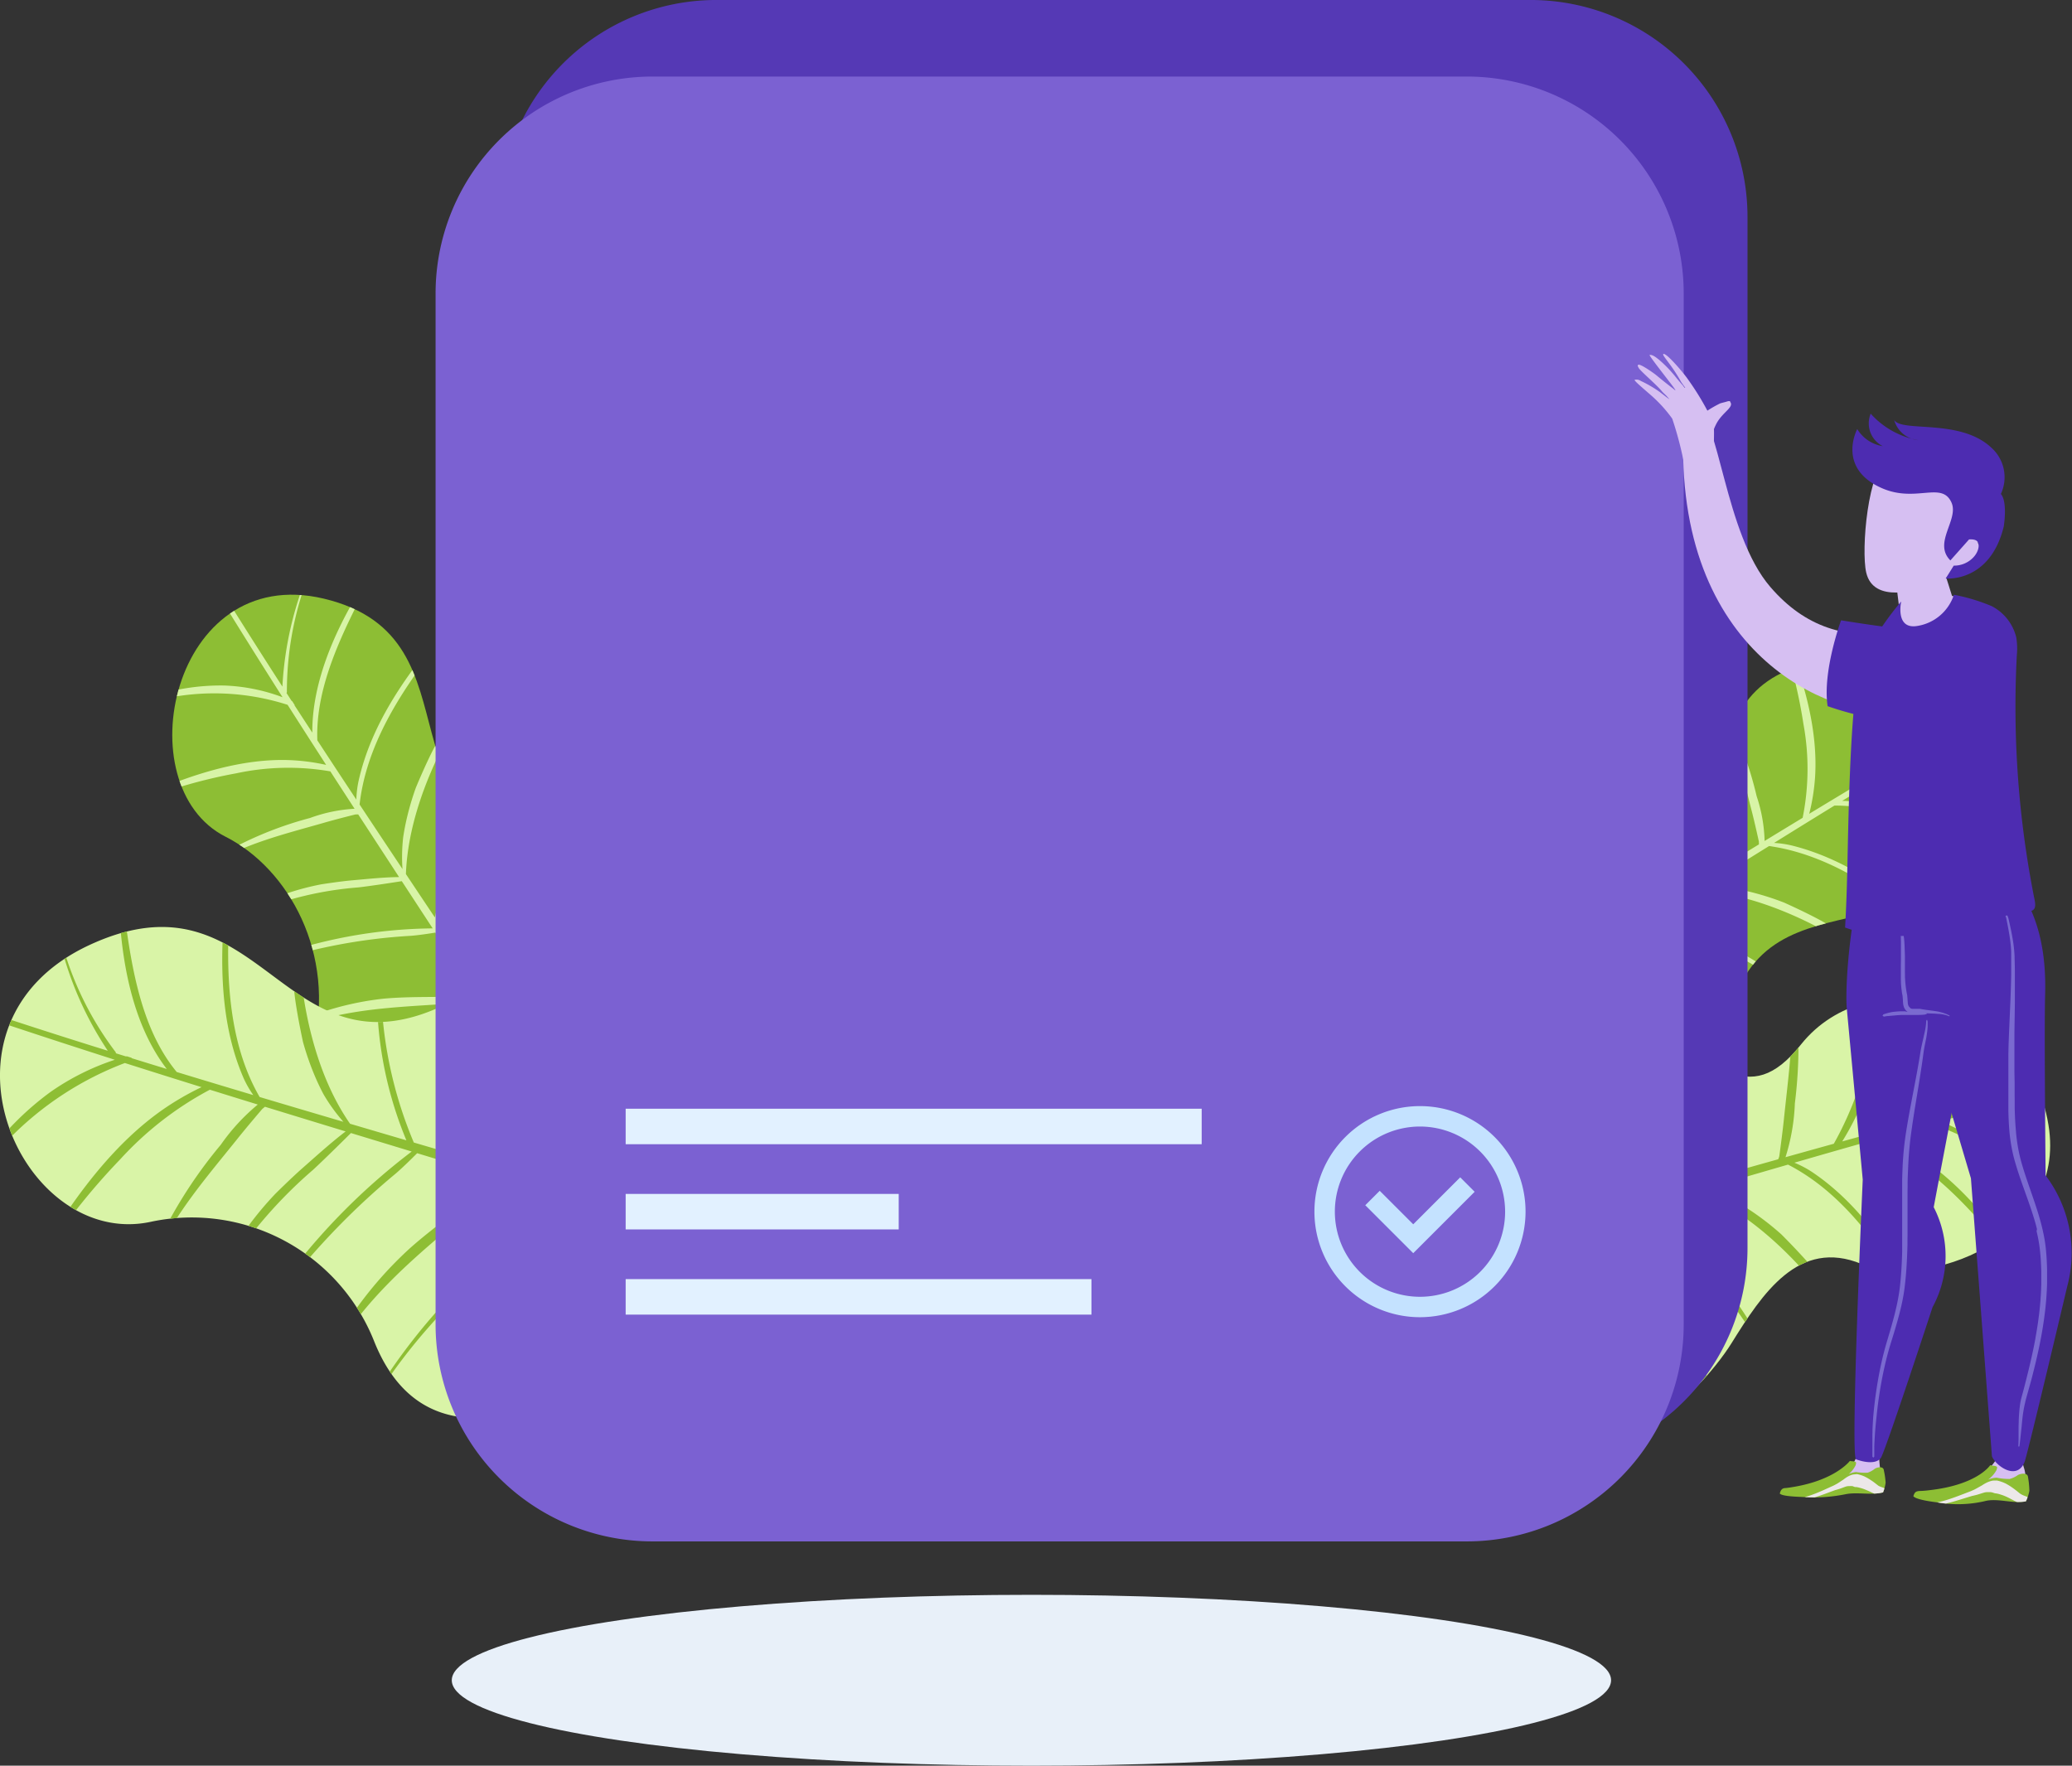 <svg xmlns="http://www.w3.org/2000/svg" xmlns:xlink="http://www.w3.org/1999/xlink" width="162.366" height="138.376" viewBox="0 0 162.366 138.376"><rect x="0" y="0" width="162.366" height="138.376" fill="#333333" stroke="none"/><defs><clipPath id="a"><path d="M459.594,251.962s10-26.858-9.562-27.537c-16.373-.57-6.333-16.109-19.415-19.209-11.915-2.822-15.559,14.689-7.683,18.663,4.918,2.481,8.684,9.169,6.848,16.5S431.443,255.544,459.594,251.962Z" transform="translate(-418.755 -204.91)" fill="none"/></clipPath><clipPath id="b"><path d="M461.557,270.022s-7.946-30.468-27.305-16.915c-16.2,11.343-16.689-9.36-31.368-2.585-13.371,6.171-5.409,23.956,4.812,21.7a15.374,15.374,0,0,1,17.44,9.325C428.169,289.216,436.69,293.47,461.557,270.022Z" transform="translate(-395.836 -249.127)" fill="none"/></clipPath><clipPath id="c"><path d="M557.413,253.507s26.564,10.757,27.8-8.778c1.033-16.35,16.282-5.874,19.75-18.863,3.159-11.831-14.241-15.969-18.437-8.209-2.62,4.847-9.411,8.42-16.685,6.378S554.631,225.266,557.413,253.507Z" transform="translate(-556.844 -213.702)" fill="none"/></clipPath><clipPath id="d"><path d="M555.386,270.051s12.566-14.659,21.494-10.039c6.577,3.4,9.16,7.495,13.365,2.223,5.348-6.705,17.737-3.8,19.393,6.307,1.479,9.029-9.692,12.947-14.636,10.9s-7.79,2.328-10.2,6.2-12.415,14.967-23.2,5.036C550.7,280.632,555.386,270.051,555.386,270.051Z" transform="translate(-554.384 -258.616)" fill="none"/></clipPath><clipPath id="e"><path d="M365.741,391.495s-.97,1.535-4.736,1.963a7.521,7.521,0,0,1-.764.065c-.364.007-.435.129-.529.409.212.279,1.517.439,1.864.485a9.413,9.413,0,0,0,3.7-.088c1.017-.282,2.216.218,3.257.007a3.261,3.261,0,0,0,.272-.827,6.867,6.867,0,0,0-.107-1.07c-.024-.357-.531-.3-.79-.167a1.992,1.992,0,0,1-.648.31,4.961,4.961,0,0,1-1.023-.1,1.874,1.874,0,0,0-.671.155,2.288,2.288,0,0,0,.656-.74c.017-.047.083-.219.034-.267C366.155,391.528,365.879,391.559,365.741,391.495Z" fill="none"/></clipPath><clipPath id="f"><path d="M354.742,391.163s-1.11,1.492-4.423,2.043c-.224.037-.446.076-.673.091s-.333.167-.4.426c.2.246,1.632.254,1.941.281a12.471,12.471,0,0,0,3.271-.238c.929-.165,1.97.105,2.882-.131a3.11,3.11,0,0,0,.2-.767,6.5,6.5,0,0,0-.14-.97c-.036-.324-.483-.252-.706-.118a1.75,1.75,0,0,1-.56.309,4.337,4.337,0,0,1-.91-.05,1.635,1.635,0,0,0-.586.169,2.057,2.057,0,0,0,.549-.7c.012-.044.063-.2.018-.244C355.11,391.176,354.867,391.216,354.742,391.163Z" fill="none"/></clipPath></defs><g transform="translate(-183.911 -518.27)"><g transform="translate(-1656.17 -155.133)"><g transform="translate(1853.58 720.009)"><path d="M459.594,251.962s10-26.858-9.562-27.537c-16.373-.57-6.333-16.109-19.415-19.209-11.915-2.822-15.559,14.689-7.683,18.663,4.918,2.481,8.684,9.169,6.848,16.5S431.443,255.544,459.594,251.962Z" transform="translate(-418.755 -204.91)" fill="#8dbe34" fill-rule="evenodd"/><g transform="translate(0 0)"><g clip-path="url(#a)"><g transform="translate(-2.61 -3.277)"><path d="M425.563,209.826a27.047,27.047,0,0,1,2.717-10.459s.033-.065.058.034a25.329,25.329,0,0,0-2.423,10.868l-.032.053.405.627.044.019.194.305a.128.128,0,0,1-.018.014q.7,1.075,1.4,2.146c-.027-3.853,1.688-7.667,3.328-10.5.324-.561.66-1.114.995-1.667,0,0,.144-.253.208.144-2.136,4.081-4.295,8.349-4.138,12.627q1.522,2.328,3.056,4.644a8.141,8.141,0,0,1,.159-1.382c1.014-4.659,3.917-8.6,6.807-12.018,0,0,.283-.392.288-.052l-.438.583c-.594.8-1.179,1.613-1.747,2.431-.072.1-.072.1-.147.207-2.255,3.152-4.225,6.694-4.667,10.616q1.677,2.531,3.361,5.056a13.916,13.916,0,0,1,.055-2.491q.08-.526.187-1.047a21.811,21.811,0,0,1,.8-2.821s.859-2.083,1.525-3.3a32.338,32.338,0,0,1,2.234-3.49s.28-.416.339.147c-.08.122-.16.244-.239.368-2.528,3.967-4.474,8.678-4.632,13.03q1.132,1.7,2.265,3.393a28.939,28.939,0,0,1,5.6-11.6s.133-.174.155.141a31.677,31.677,0,0,0-5.454,11.91q1.573,2.354,3.146,4.712a26.93,26.93,0,0,1,1.312-6.115,36.239,36.239,0,0,1,3.167-6.46l1.264-1.838s.29-.456.343.048c-.507.8-1.2,1.977-1.2,1.977-.082.132-.162.265-.243.4a28.673,28.673,0,0,0-4.235,11.6c-.028.269-.062.587-.09.861q1.511,2.27,3.017,4.547a44.879,44.879,0,0,1,7.242-17.045s.26-.413.283-.153a49.757,49.757,0,0,0-7.234,17.638q1.2,1.815,2.391,3.638c.137-.574.26-1.041.26-1.041a37.382,37.382,0,0,1,10.5-15.334,1.058,1.058,0,0,1,.345-.043l-.026.3A37.411,37.411,0,0,0,447.8,241.3s-.257.68-.5,1.4q1.755,2.687,3.491,5.4s.826,1.316,1.515,2.443c0,0,.617,1.2,1.267,2.506,0,0,.351.572-.2.418-.5-.737-1.013-1.452-1.543-2.158,0,0-1.646-2.59-2.8-4.417q-1-1.58-2-3.154c-.616.058-1.55.14-2.3.175a54.057,54.057,0,0,0-8.17.835,35.712,35.712,0,0,0-10.319,3.808l-.118,0a41.869,41.869,0,0,1,16.766-5.228l.143-.015a16.5,16.5,0,0,1,2.935-.121c.244.027.509.065.75.1l.009-.045q-1.345-2.1-2.7-4.2l-.645.053c-.815-.065-1.631-.128-2.447-.175,0,0-1.543-.133-2.855-.128a34.3,34.3,0,0,0-13.7,3.287l-.244-.024a36.168,36.168,0,0,1,16.763-3.855c.845.054,1.69.13,2.533.2,0,0,.058.017.221.059q-1.3-2.009-2.608-4.013c-5.542.645-11.089.107-16.965,3.226l-.244.017.044-.141a23.41,23.41,0,0,1,9.557-3.265c2.423-.228,4.893-.064,7.345-.239q-1.614-2.475-3.232-4.945c-.524.086-1.283.2-1.885.25a43.978,43.978,0,0,0-11.7,2.279l-.341-.022a2.519,2.519,0,0,1,.616-.386,38.092,38.092,0,0,1,13.1-2.451l-2.419-3.7c-.888.139-2.5.385-3.4.488a27.289,27.289,0,0,0-8.3,1.981l-.2-.084a1.311,1.311,0,0,1,.434-.406,20.148,20.148,0,0,1,5.159-1.732s1.437-.226,2.4-.312c1.232-.108,2.467-.243,3.694-.256q-1.6-2.454-3.2-4.908c-.085-.01,0,0-.221,0,0,0-1.545.382-2.558.68-2.972.848-6.023,1.588-8.714,3.213l-.212-.015.045-.177a28.354,28.354,0,0,1,7.88-3.423,12,12,0,0,1,3.493-.724q-.952-1.464-1.9-2.93a.542.542,0,0,1-.065-.011,19.387,19.387,0,0,0-7.292.16,39.648,39.648,0,0,0-7.476,2.138l-.163-.077a1.93,1.93,0,0,1,.5-.37c3.7-1.643,7.6-2.861,11.3-2.722a16.137,16.137,0,0,1,2.867.375q-1.518-2.351-3.021-4.709a18.81,18.81,0,0,0-11.286-.062s-.549-.179.271-.458A17.3,17.3,0,0,1,421,209.74a14.493,14.493,0,0,1,4.576.919q-2.163-3.4-4.284-6.827l-.146-.237s-.194-.335.306-.236Q423.489,206.613,425.563,209.826Z" transform="translate(-414.323 -199.346)" fill="#d8f4a7" fill-rule="evenodd"/></g></g></g></g><g transform="translate(1840.081 746.051)"><path d="M461.557,270.022s-7.946-30.468-27.305-16.915c-16.2,11.343-16.689-9.36-31.368-2.585-13.371,6.171-5.409,23.956,4.812,21.7a15.374,15.374,0,0,1,17.44,9.325C428.169,289.216,436.69,293.47,461.557,270.022Z" transform="translate(-395.836 -249.127)" fill="#d9f4a7" fill-rule="evenodd"/><g transform="translate(0 0)"><g clip-path="url(#b)"><g transform="translate(-1.46 -3.793)"><path d="M403.263,256.179a26.912,26.912,0,0,1-4.232-11.014s-.012-.08.078-.013a25.105,25.105,0,0,0,4.785,11.155l0,.069.8.249.055-.015.388.124a.147.147,0,0,1-.008.025q1.378.427,2.756.848c-2.553-3.314-3.4-7.854-3.669-11.491-.054-.72-.092-1.441-.132-2.162,0,0-.026-.323.3-.026.611,5.075,1.323,10.328,4.281,13.916q3,.914,6,1.809a7.966,7.966,0,0,1-.752-1.31c-2.076-4.764-1.858-10.276-1.3-15.318,0,0,.017-.543.245-.254-.014.274-.028.547-.041.822-.049,1.123-.082,2.247-.1,3.367,0,.143,0,.142-.006.284-.113,4.357.306,8.846,2.451,12.559q3.281.979,6.565,1.944a13.54,13.54,0,0,1-1.58-2.195c-.179-.342-.347-.69-.506-1.041a21.715,21.715,0,0,1-1.08-3.017s-.535-2.424-.686-3.954a34.526,34.526,0,0,1-.13-4.635s0-.562.424-.118q0,.245.01.49c.158,5.259,1.366,10.742,4.068,14.622l4.415,1.3a29.981,29.981,0,0,1-2.2-14.086s.015-.246.243.01a32.639,32.639,0,0,0,2.538,14.247q3.066.9,6.132,1.8a26.606,26.606,0,0,1-2.741-6.24,37.471,37.471,0,0,1-1.174-7.879l.016-2.5s-.019-.6.363-.207c.033,1.058.135,2.579.135,2.579.008.174.017.347.026.521a29.027,29.027,0,0,0,3.517,13.1l.478.81q2.95.872,5.9,1.753a45.965,45.965,0,0,1-4.178-19.983s-.019-.545.174-.336a50.806,50.806,0,0,0,4.574,20.49q2.349.7,4.7,1.419c-.244-.6-.432-1.088-.432-1.088-1.987-6.684-1.575-13.981.092-20.855a1.4,1.4,0,0,1,.306-.287l.171.278c-1.545,6.76-1.92,13.923.1,20.591,0,0,.2.775.436,1.567q3.459,1.057,6.916,2.147s1.661.541,3.067,1.018c0,0,1.385.594,2.869,1.253,0,0,.714.241.08.507-.963-.28-1.932-.525-2.907-.752,0,0-3.291-1.051-5.6-1.8q-2-.645-4.007-1.28c-.557.5-1.406,1.241-2.111,1.816a72.2,72.2,0,0,0-7.352,6.629,46,46,0,0,0-7.479,10.755l-.112.088a54.407,54.407,0,0,1,12.781-16.642l.128-.116a22,22,0,0,1,2.759-2.226c.254-.154.535-.312.793-.453l-.021-.045q-2.678-.846-5.361-1.679l-.589.512c-.83.533-1.661,1.068-2.481,1.618,0,0-1.578,1-2.845,1.953a45.045,45.045,0,0,0-11.088,12.747l-.251.155a47.54,47.54,0,0,1,13.678-15.452c.853-.565,1.719-1.109,2.584-1.654,0,0,.068-.028.253-.109q-2.575-.8-5.154-1.587c-4.934,4.564-10.651,8.109-14.286,15.055l-.224.191-.049-.154a30.267,30.267,0,0,1,7.1-9.734c2.193-1.949,4.689-3.591,6.944-5.516q-3.183-.974-6.368-1.942c-.449.454-1.108,1.1-1.658,1.578a58.157,58.157,0,0,0-9.819,10.431l-.345.227a3.091,3.091,0,0,1,.342-.78,50.392,50.392,0,0,1,11.053-11.586l-4.762-1.449c-.768.763-2.162,2.138-2.97,2.884a35.845,35.845,0,0,0-6.72,7.71l-.249.072a1.494,1.494,0,0,1,.153-.665,26.085,26.085,0,0,1,3.852-5.228s1.241-1.235,2.119-2.007c1.12-.984,2.226-1.994,3.4-2.892q-3.16-.963-6.315-1.932c-.088.052,0,0-.21.164,0,0-1.243,1.446-2.027,2.437-2.317,2.882-4.781,5.728-6.318,9.08l-.215.14-.072-.186a36.082,36.082,0,0,1,5.373-8.658,15.859,15.859,0,0,1,2.9-3.152q-1.879-.579-3.757-1.163a.657.657,0,0,1-.07.038,25.988,25.988,0,0,0-6.946,5.409,51.906,51.906,0,0,0-5.825,7.254l-.208.052a2.317,2.317,0,0,1,.241-.683c2.5-4.093,5.473-7.97,9.141-10.524a21.653,21.653,0,0,1,3.017-1.747q-3.009-.937-6.01-1.891a25.137,25.137,0,0,0-10.952,8.1s-.648.241-.038-.592a22.922,22.922,0,0,1,5.178-5.25,19.256,19.256,0,0,1,5.027-2.512q-4.323-1.381-8.619-2.811l-.3-.1s-.408-.15.141-.425Q399.15,254.9,403.263,256.179Z" transform="translate(-393.356 -242.686)" fill="#8ebe34" fill-rule="evenodd"/></g></g></g></g><g transform="translate(1946.797 725.187)"><path d="M557.413,253.507s26.564,10.757,27.8-8.778c1.033-16.35,16.282-5.874,19.75-18.863,3.159-11.831-14.241-15.969-18.437-8.209-2.62,4.847-9.411,8.42-16.685,6.378S554.631,225.266,557.413,253.507Z" transform="translate(-556.844 -213.702)" fill="#8dbe34" fill-rule="evenodd"/><g clip-path="url(#c)"><g transform="translate(-3.124 -2.748)"><path d="M595.979,220.522a27.043,27.043,0,0,1,10.378,3.012s.065.035-.035.058a25.321,25.321,0,0,0-10.795-2.73l-.052-.034-.638.388-.021.044-.31.185a.111.111,0,0,1-.014-.018q-1.095.665-2.185,1.334c3.852.082,7.616,1.9,10.4,3.624.552.34,1.095.691,1.639,1.042,0,0,.249.151-.15.2-4.019-2.25-8.224-4.53-12.5-4.494q-2.37,1.456-4.728,2.924a8.125,8.125,0,0,1,1.376.2c4.629,1.146,8.49,4.159,11.82,7.144,0,0,.383.294.044.29l-.571-.455c-.783-.616-1.578-1.224-2.38-1.816-.1-.075-.1-.075-.2-.152-3.086-2.343-6.572-4.413-10.48-4.966q-2.578,1.6-5.148,3.216a13.875,13.875,0,0,1,2.487.126q.524.095,1.042.217a21.662,21.662,0,0,1,2.8.876s2.058.918,3.251,1.618a32.338,32.338,0,0,1,3.426,2.332s.407.292-.157.335l-.36-.249c-3.894-2.639-8.548-4.718-12.894-5l-3.456,2.168A28.939,28.939,0,0,1,589,237.867s.17.138-.145.151a31.67,31.67,0,0,0-11.751-5.789q-2.4,1.505-4.8,3.011a26.931,26.931,0,0,1,6.075,1.485,36.185,36.185,0,0,1,6.367,3.349l1.8,1.315s.448.3-.058.342c-.783-.53-1.942-1.257-1.942-1.257-.13-.085-.26-.17-.391-.254a28.677,28.677,0,0,0-11.48-4.562l-.858-.114q-2.313,1.446-4.631,2.887a44.9,44.9,0,0,1,16.833,7.722s.405.272.144.288a49.753,49.753,0,0,0-17.425-7.731q-1.848,1.147-3.7,2.287c.57.153,1.033.289,1.033.289a37.382,37.382,0,0,1,15.03,10.927,1.048,1.048,0,0,1,.034.346l-.3-.034a37.4,37.4,0,0,0-14.949-10.666s-.672-.277-1.382-.536q-2.736,1.678-5.495,3.337s-1.339.789-2.485,1.445c0,0-1.219.582-2.541,1.2,0,0-.582.335-.412-.213.751-.475,1.481-.972,2.2-1.481,0,0,2.636-1.572,4.495-2.67q1.608-.953,3.211-1.915c-.041-.617-.1-1.553-.111-2.307a53.918,53.918,0,0,0-.6-8.191,35.72,35.72,0,0,0-3.514-10.424v-.118A41.865,41.865,0,0,1,562,236.892l.011.143a16.45,16.45,0,0,1,.038,2.938c-.034.244-.08.507-.124.746l.045.011q2.138-1.285,4.27-2.579l-.035-.647c.088-.813.174-1.626.244-2.441,0,0,.177-1.538.209-2.851a34.3,34.3,0,0,0-2.9-13.787l.031-.243a36.163,36.163,0,0,1,3.378,16.865c-.078.843-.177,1.685-.276,2.527,0,0-.019.058-.066.22q2.045-1.244,4.086-2.494c-.488-5.557.207-11.088-2.743-17.049l-.011-.244.14.048a23.414,23.414,0,0,1,2.993,9.646c.159,2.428-.075,4.893.031,7.349q2.52-1.543,5.035-3.09c-.072-.526-.165-1.288-.2-1.891a43.987,43.987,0,0,0-1.946-11.762l.032-.34a2.518,2.518,0,0,1,.369.627,38.1,38.1,0,0,1,2.078,13.159l3.763-2.313c-.114-.892-.314-2.507-.392-3.417a27.275,27.275,0,0,0-1.745-8.347l.089-.2a1.308,1.308,0,0,1,.393.445,20.146,20.146,0,0,1,1.585,5.206s.186,1.443.243,2.411c.074,1.234.173,2.473.151,3.7q2.5-1.535,5-3.062c.012-.084,0,0,0-.221,0,0-.337-1.555-.607-2.576-.763-2.995-1.416-6.066-2.965-8.8l.021-.211.175.05a28.344,28.344,0,0,1,3.2,7.973,12,12,0,0,1,.625,3.513q1.49-.91,2.982-1.815a.584.584,0,0,1,.012-.065,19.386,19.386,0,0,0,.047-7.294,39.732,39.732,0,0,0-1.925-7.533l.081-.161a1.933,1.933,0,0,1,.356.512c1.537,3.741,2.644,7.68,2.4,11.374a16.119,16.119,0,0,1-.456,2.854q2.393-1.45,4.793-2.886a18.809,18.809,0,0,0,.382-11.28s.2-.544.451.284a17.292,17.292,0,0,1,.845,6.072,14.489,14.489,0,0,1-1.049,4.548q3.462-2.066,6.945-4.089l.241-.139s.34-.184.227.313Q599.25,218.54,595.979,220.522Z" transform="translate(-551.539 -209.035)" fill="#d8f4a7" fill-rule="evenodd"/></g></g></g><g transform="translate(1945.349 751.64)"><path d="M555.386,270.051s12.566-14.659,21.494-10.039c6.577,3.4,9.16,7.495,13.365,2.223,5.348-6.705,17.737-3.8,19.393,6.307,1.479,9.029-9.692,12.947-14.636,10.9s-7.79,2.328-10.2,6.2-12.415,14.967-23.2,5.036C550.7,280.632,555.386,270.051,555.386,270.051Z" transform="translate(-554.384 -258.616)" fill="#d9f4a7" fill-rule="evenodd"/><g transform="translate(0 0)"><g clip-path="url(#d)"><g transform="translate(-9.531 -6.388)"><path d="M594.548,263.791a26.906,26.906,0,0,1,9.52,6.97s.053.061-.058.054a25.1,25.1,0,0,0-10.061-6.791l-.04-.057-.81.225-.039.042-.392.105a.172.172,0,0,1-.007-.025q-1.39.386-2.776.779c3.94,1.406,7.106,4.767,9.3,7.677.435.576.857,1.162,1.281,1.747,0,0,.2.258-.235.183-3.261-3.936-6.7-7.969-11.131-9.386q-3.016.854-6.025,1.726a8.007,8.007,0,0,1,1.342.7c4.324,2.883,7.122,7.637,9.385,12.177,0,0,.28.466-.068.346q-.2-.357-.41-.713-.849-1.456-1.742-2.883c-.077-.12-.075-.12-.149-.243-2.262-3.725-5.044-7.273-8.857-9.234q-3.288.952-6.573,1.918a13.534,13.534,0,0,1,2.516.991c.335.19.665.392.989.6a21.674,21.674,0,0,1,2.54,1.952s1.762,1.749,2.717,2.954a34.522,34.522,0,0,1,2.617,3.827s.305.472-.293.329q-.136-.2-.274-.407c-2.979-4.337-6.962-8.294-11.334-10.095q-2.208.648-4.415,1.3a29.981,29.981,0,0,1,9.472,10.655s.121.215-.209.123a32.639,32.639,0,0,0-9.845-10.607q-3.065.9-6.132,1.8a26.63,26.63,0,0,1,5.682,3.763,37.528,37.528,0,0,1,5.251,5.99l1.341,2.114s.343.5-.194.37c-.6-.872-1.51-2.1-1.51-2.1-.1-.142-.2-.283-.3-.423a29.049,29.049,0,0,0-10.048-9.115l-.84-.422q-2.953.863-5.91,1.719a45.965,45.965,0,0,1,14.328,14.543s.311.448.035.377a50.8,50.8,0,0,0-14.934-14.755q-2.356.679-4.718,1.349c.528.369.952.682.952.682,5.288,4.546,8.891,10.9,11.209,17.587a1.4,1.4,0,0,1-.1.406l-.294-.141c-2.359-6.521-5.92-12.747-11.228-17.26,0,0-.585-.544-1.214-1.082q-3.481.983-6.978,1.938s-1.69.444-3.13.8c0,0-1.487.249-3.09.5,0,0-.731.184-.342-.383.961-.286,1.908-.6,2.851-.941,0,0,3.337-.9,5.685-1.517q2.032-.541,4.063-1.092c.2-.719.511-1.8.792-2.67a72.16,72.16,0,0,0,2.594-9.552,45.976,45.976,0,0,0,.469-13.092l.047-.135a54.393,54.393,0,0,1-1.742,20.912l-.045.167a22.1,22.1,0,0,1-1.114,3.365c-.131.266-.282.551-.422.809l.042.027q2.71-.738,5.417-1.49l.218-.75c.41-.9.818-1.8,1.21-2.7,0,0,.786-1.7,1.335-3.182a45.05,45.05,0,0,0,2.426-16.72l.127-.267a47.54,47.54,0,0,1-3.14,20.4c-.412.936-.845,1.863-1.277,2.789,0,0-.042.059-.154.229q2.6-.724,5.193-1.455c1.68-6.509,4.568-12.583,3.867-20.391l.085-.282.125.1a30.273,30.273,0,0,1-.7,12.027c-.789,2.825-2,5.557-2.854,8.4q3.2-.9,6.406-1.812c.133-.625.336-1.526.54-2.225a58.2,58.2,0,0,0,2.613-14.085l.167-.378a3.076,3.076,0,0,1,.134.841,50.39,50.39,0,0,1-3.024,15.725l4.789-1.358c.233-1.057.661-2.968.938-4.033a35.849,35.849,0,0,0,1.478-10.12l.17-.2a1.5,1.5,0,0,1,.231.643,26.086,26.086,0,0,1-.41,6.48s-.375,1.71-.7,2.835c-.409,1.434-.793,2.881-1.3,4.274q3.18-.9,6.357-1.793a1.209,1.209,0,0,0,.088-.252s.263-1.889.386-3.146c.389-3.677.922-7.4.4-11.054l.105-.234.16.117a36.047,36.047,0,0,1,.167,10.188,15.868,15.868,0,0,1-.734,4.221q1.894-.531,3.788-1.056a.755.755,0,0,1,.038-.07,25.978,25.978,0,0,0,2.914-8.307,51.946,51.946,0,0,0,.973-9.252l.147-.156a2.3,2.3,0,0,1,.167.705c.117,4.792-.289,9.664-1.991,13.8a21.642,21.642,0,0,1-1.591,3.1q3.038-.84,6.077-1.662a25.137,25.137,0,0,0,4.824-12.742s.415-.554.353.477a22.937,22.937,0,0,1-1.514,7.217,19.263,19.263,0,0,1-2.868,4.833q4.382-1.179,8.769-2.3l.3-.077s.423-.095.111.434Q598.7,262.643,594.548,263.791Z" transform="translate(-538.201 -247.769)" fill="#8ebe34" fill-rule="evenodd"/></g></g></g></g><path d="M17,0H80.805a17,17,0,0,1,17,17V97.8a17,17,0,0,1-17,17H17a17,17,0,0,1-17-17V17A17,17,0,0,1,17,0Z" transform="translate(1879.214 673.402)" fill="#5539b5"/><path d="M17,0H80.805a17,17,0,0,1,17,17V97.8a17,17,0,0,1-17,17H17a17,17,0,0,1-17-17V17A17,17,0,0,1,17,0Z" transform="translate(1874.214 679.402)" fill="#7b61d2"/><g transform="translate(1889.109 760.293)"><rect width="45.138" height="2.782" transform="translate(0 0)" fill="#e2f1ff"/><rect width="36.501" height="2.782" transform="translate(0 13.354)" fill="#e2f1ff"/><rect width="21.398" height="2.782" transform="translate(0 6.677)" fill="#e2f1ff"/></g><g transform="translate(1943.082 760.088)"><g transform="translate(0 0)"><path d="M2390.793,1291.484a8.272,8.272,0,1,1,8.272-8.272A8.282,8.282,0,0,1,2390.793,1291.484Zm0-14.943a6.671,6.671,0,1,0,6.671,6.671A6.679,6.679,0,0,0,2390.793,1276.541Z" transform="translate(-2382.521 -1274.94)" fill="#c4e2ff"/></g><g transform="translate(3.986 5.582)"><path d="M2415.7,1322.089l-3.758-3.758,1.132-1.132,2.626,2.626,3.681-3.681,1.132,1.132Z" transform="translate(-2411.944 -1316.144)" fill="#c4e2ff"/></g></g><g transform="translate(1630.302 396.727)"><path d="M366.666,340.1s-.188-8.758-.154-9.4c.133-2.473.168-4.662-1.07-5.636a9.528,9.528,0,0,0-2.6-1.658c-.567-.206-3.285-.334-4.309.948-1.181,1.479-2.289,4.4-2.112,5.658l.137,7.909c.991,2.331,8.818,3.7,10.1,2.176" fill="#d6bff2"/><path d="M357.014,389.179a17.365,17.365,0,0,0,.124,2.867c.153.5-.621.666-.824,1.141-.283.659-1.9-.039-2.071-.435-.232-.556.671-.858,1.048-2.015.239-.731-.035-1.624.275-2.346.317-.742,1.071-.432,1.277.241" fill="#d6bff2" fill-rule="evenodd"/><path d="M368.135,389.594c.123.669.041,1.4.219,2.032a2.662,2.662,0,0,1-.1,2c-.281.587-3.336-.192-3.5-.544-.234-.5.893-1.1,1.43-2,.35-.591.2-1.553.505-2.2.316-.66,1.07-.382,1.277.218" fill="#d6bff2" fill-rule="evenodd"/><path d="M365.741,391.495s-.97,1.535-4.736,1.963a7.521,7.521,0,0,1-.764.065c-.364.007-.435.129-.529.409.212.279,1.517.439,1.864.485a9.413,9.413,0,0,0,3.7-.088c1.017-.282,2.216.218,3.257.007a3.261,3.261,0,0,0,.272-.827,6.867,6.867,0,0,0-.107-1.07c-.024-.357-.531-.3-.79-.167a1.992,1.992,0,0,1-.648.31,4.961,4.961,0,0,1-1.023-.1,1.874,1.874,0,0,0-.671.155,2.288,2.288,0,0,0,.656-.74c.017-.047.083-.219.034-.267C366.155,391.528,365.879,391.559,365.741,391.495Z" fill="#8dbe34" fill-rule="evenodd"/><g clip-path="url(#e)"><path d="M366.24,392.7l.035.007.076.017.075.018.074.022.073.023.072.025.07.026.07.028.068.03.065.029,0,0,.065.033.064.036.063.036.061.036.061.037.06.038.058.038.058.039.056.039.057.039.106.077h0l.1.078.1.077.093.075.086.07.025.021.028.021-.01-.006.03.021.03.02-.009-.005.032.02.029.017.03.016.031.016.033.016.033.016.035.015.035.015.075.03.078.029.1.035.06.051.047.209.035,0,.054.1-.1.056-.032-.015-.145.156-.078.014-.1-.018-.087-.017-.089-.018-.046-.011-.046-.011-.047-.012-.046-.012-.048-.014-.048-.016-.048-.017-.048-.019-.048-.02-.05-.022-.048-.025-.045-.024-.1-.055-.1-.053-.1-.053-.1-.051h0l-.106-.053-.053-.024-.054-.025-.054-.024-.054-.023-.054-.022-.054-.021-.054-.02-.053-.019-.054-.017-.053-.017h0l-.051-.017-.051-.016-.05-.015-.05-.012-.049-.012-.048-.01-.048-.008-.046-.006-.046-.005-.02,0-.024-.009-.044-.015-.024-.007h.009l-.022-.006-.043-.01h.008l-.03-.01-.041-.01h.016l-.043-.009-.043-.007.014,0-.045-.005-.038-.005h-.017l-.024,0-.042,0h-.087l-.045,0-.046,0-.046,0-.047.006-.048.007-.043.007-.052.015-.1.028-.193.062-.1.031-.1.03-.05.015-.049.013-.05.014-.048.012-.219.052-.016,0-.2.06-.418.129-.207.065-.208.063-.207.062-.105.031-.1.03-.1.029-.106.029-.106.028-.083.021-.023.006-.107.027-.108.026-.109.025-.109.024-.111.023-.111.022-.113.02-.113.02-.115.019-.116.017-.117.016-.118.014-.117-.086.088-.115.116-.019.114-.02.113-.022.111-.023.109-.024.109-.025.108-.026.107-.027.106-.029.1-.029.105-.03.1-.031.023-.008.079-.025.1-.033.1-.034.1-.034.1-.036.1-.035.2-.074.2-.075.2-.076.409-.157.193-.073.015-.007.206-.091.041-.018.04-.019.04-.021.04-.021.084-.045.085-.047.177-.1.092-.051.053-.028.04-.026.047-.031.047-.03.049-.03.05-.028.051-.029.053-.028.054-.027.055-.027.033-.014.024-.01.059-.023.061-.022.062-.019.065-.018.067-.016.051-.009.017,0,.068-.005.043,0,.042,0h.121Z" fill="#ece8e9" fill-rule="evenodd"/></g><path d="M354.742,391.163s-1.11,1.492-4.423,2.043c-.224.037-.446.076-.673.091s-.333.167-.4.426c.2.246,1.632.254,1.941.281a12.471,12.471,0,0,0,3.271-.238c.929-.165,1.97.105,2.882-.131a3.11,3.11,0,0,0,.2-.767,6.5,6.5,0,0,0-.14-.97c-.036-.324-.483-.252-.706-.118a1.75,1.75,0,0,1-.56.309,4.337,4.337,0,0,1-.91-.05,1.635,1.635,0,0,0-.586.169,2.057,2.057,0,0,0,.549-.7c.012-.044.063-.2.018-.244C355.11,391.176,354.867,391.216,354.742,391.163Z" fill="#8dbe34" fill-rule="evenodd"/><g clip-path="url(#f)"><path d="M355.275,392.2l.07.012.07.015.068.017.067.019.066.02.065.022.064.023.063.025.062.025h0l.057.029.059.03.058.031.057.031.055.033.055.033.054.033.053.033.051.033.052.035.1.066,0,0,.091.067.089.067.085.066.078.061.028.021-.012-.007.025.018.027.018-.01,0,.027.016.028.017-.009,0,.03.016.025.013.028.014.028.013.028.012.064.026.066.023.069.024.086.029.055.048.043.2h.032l.059.094-.1.059-.028-.012-.129.164-.069.019-.091-.012-.079-.011-.081-.012-.082-.015-.043-.009-.043-.01-.044-.011-.044-.012-.045-.014-.044-.014-.046-.017-.045-.019-.046-.021-.042-.02-.093-.045-.092-.043-.094-.043-.093-.04,0,0-.1-.042-.048-.02-.048-.019-.049-.019-.048-.018-.048-.017-.049-.016-.048-.015-.047-.014-.048-.013-.045-.012h0l-.046-.013-.044-.011-.044-.011-.043-.009-.043-.008-.041-.006-.041-.005-.039,0-.039,0h-.014l-.022-.009-.045-.012h.019l-.044-.011-.035-.008h.013L355,393.16l-.036-.008.018,0-.038-.007-.038-.005.014,0-.038,0-.04,0,.012,0h-.041l-.036,0H354.7l-.039,0-.041,0-.04.005-.042.006-.042.007-.036.007-.048.016-.083.029-.168.063-.086.032-.086.03-.045.016-.043.014-.044.014-.043.013-.193.055-.012,0-.172.063-.365.135-.181.067-.181.067-.182.064-.091.032-.092.032-.092.031-.092.03-.093.03-.071.022-.022.007-.094.029-.094.028-.1.027-.1.027-.1.026-.1.024-.1.024-.1.022-.1.022-.1.02-.1.019-.1.018-.121-.079.082-.119.1-.023.1-.024.1-.024.1-.026.1-.027.094-.027.094-.029.093-.03.092-.03.092-.032.09-.032.09-.032.022-.009.067-.026.089-.034.088-.036.088-.036.087-.036.088-.038.175-.075.174-.078.175-.079.354-.161.17-.076.01-.006.177-.093.035-.019.034-.019.035-.021.034-.021.071-.045.072-.048.151-.1.079-.052.047-.029.032-.026.041-.03.04-.031.043-.03.043-.03.044-.03.045-.029.048-.028.048-.028.031-.016.02-.01.052-.025.055-.023.056-.022.059-.02.06-.018.05-.013.013,0,.064-.009.073-.008.074-.006h.045Z" fill="#ece8e9" fill-rule="evenodd"/></g><path d="M355.747,369.119h0s-.933-10.029-1.246-13.364c-.269-2.865,1.022-16.647,4.795-13.657,4.342,3.44,6.491,7.463,4.955,14.14-.545,2.373-2.263,11.437-2.943,15.044a8.355,8.355,0,0,1-.089,7.833s-3.74,11.416-4.057,11.827c-.514.668-1.94.1-1.94.1C354.764,390.8,355.743,369.269,355.747,369.119Z" fill="#4d2cb1"/><path d="M364.225,369.022h0s-2.864-9.652-3.819-12.861c-.821-2.757-2.239-16.551,2.033-14.392,4.916,2.484,7.8,5.991,7.6,12.861-.065,2.207,0,9.975.037,14.166a10.069,10.069,0,0,1,1.7,8.676s-3.131,13.263-3.355,13.8c-.62,1.478-2.261.266-2.551-.465Z" fill="#4d2cb1"/><path d="M366.52,347.356h0l-.026.04.006,0,.005,0,.006-.007v-.006l0,.007v0l0,.009v0l0,.01v0l.006.011v0l.017.023.021.025.02.022,0,.006.018.033.038.069.039.067.033.057.013.024.009.018.029.057.029.055.03.055.032.055.065.112.034.056.017.031.015.027.031.058.03.06.029.061.027.062.013.031.013.032.012.032.011.033.011.033.01.034.009.033.008.034.083.37.04.184.039.185.039.184.036.184.035.184.033.185.016.093.015.092.015.093.014.093.013.094.012.093.012.094.011.094.01.094.009.094.009.1.008.1.006.1.006.1.005.1,0,.1.009.3.007.3.006.3,0,.3,0,.173v1.314l0,.3,0,.3,0,.3-.008.594-.009.593-.009.593-.008.593,0,.3,0,.3,0,.285v.012l0,.3,0,.3,0,.3v.889l0,.3.005.3.006.3.005.208,0,.209,0,.264,0,.152,0,.413.005.412,0,.2,0,.2,0,.2.005.2.007.2.007.2.009.2.011.2.012.2.014.2.016.2.018.2.005.053,0,.047.01.1.01.1.011.1.012.1.012.1.013.1.014.1.014.1.016.1.015.1.017.1.017.1.019.1.019.1.02.1.02.1.022.1.023.1.023.1.025.1.025.1.026.1.028.1.03.106.031.107.063.213.065.212.067.212.069.211.07.212.071.211.072.21.146.422.132.382.014.04.073.211.072.211.072.212.071.213.069.213.069.213.067.214.064.215.032.108.031.108.031.108.029.109.03.109.028.108.029.11.027.109.026.11.026.11.024.111.024.111.024.11.022.112.021.112.021.112.019.112.018.113.018.113.015.114.015.114.015.114.012.115.012.115.017.192.016.191.013.191.012.19.008.15,0,.039.009.189.007.188.005.188,0,.187,0,.187v.372l0,.185,0,.185-.006.185-.007.184-.009.183-.01.184-.012.182-.012.183-.014.182-.016.182-.017.181-.018.181-.02.181-.02.181-.022.18-.023.18-.024.18-.025.179-.027.18-.027.179-.029.179-.029.179-.031.178-.032.179-.032.178-.029.156-.005.023-.034.178-.036.178-.036.178-.037.178-.038.177-.039.178-.039.178-.04.178-.041.177-.042.178-.042.178-.044.178-.043.178-.045.178-.089.356-.047.179-.046.178-.1.357-.1.358-.1.359-.1.359-.016.056-.014.056-.028.112-.026.113-.009.046-.017.067-.025.114-.024.114-.023.116-.02.116-.02.116-.018.118-.017.118-.016.118-.014.119-.014.119-.013.12-.012.119-.023.24-.012.141-.012.1-.051.481-.025.24-.013.12-.013.118-.014.119-.015.119-.015.117-.015.117-.048.043-.038-.051.007-.117.007-.118,0-.118.005-.119,0-.119,0-.12,0-.24v-.585l.005-.142.008-.243,0-.121.006-.122.006-.122.007-.122.008-.121.01-.122.01-.122.012-.121.013-.121.015-.121.016-.121.019-.121.011-.071.01-.049.026-.119.028-.118.015-.06.015-.058.1-.36.094-.359.092-.358.091-.356.044-.178.045-.178.087-.355.043-.178.042-.176.041-.177.041-.177.04-.177.039-.177.039-.176.038-.177.037-.176.036-.177.036-.176.034-.176.034-.177.033-.176,0-.022.028-.155.031-.176.03-.177.029-.177.028-.176.027-.177.026-.177.025-.177.023-.177.023-.177.022-.178.02-.178.019-.178.018-.178.016-.178.016-.179.014-.179.012-.179.012-.179.01-.18.009-.18.006-.18.006-.181.005-.181,0-.181v-.364l0-.183,0-.183-.005-.183-.007-.184-.008-.185-.01-.184,0-.038-.009-.148-.014-.186-.015-.186-.017-.187-.019-.187-.012-.111-.013-.11-.015-.109-.015-.11-.017-.109-.018-.108-.018-.109-.02-.108-.021-.107-.021-.108-.023-.108-.023-.106-.025-.107-.025-.107L369.4,373l-.026-.106-.028-.106-.028-.106-.029-.106-.03-.105-.03-.106-.031-.106-.031-.1-.032-.105-.066-.21-.068-.21-.069-.209-.071-.21-.072-.209-.073-.209-.074-.21-.075-.209-.015-.04-.135-.381-.15-.421-.075-.212-.073-.213-.073-.213-.071-.214-.071-.215-.068-.216-.066-.217-.033-.109-.032-.11-.03-.1-.028-.1-.028-.1-.026-.1-.026-.1-.024-.1-.024-.1-.022-.1-.022-.1-.021-.1-.02-.1-.019-.1-.018-.1-.017-.1-.017-.1-.016-.1-.015-.1-.014-.1-.014-.1-.013-.1-.012-.1-.012-.1-.011-.1-.005-.049-.005-.055-.017-.207-.016-.207-.013-.206-.012-.207-.009-.207-.009-.206-.006-.206-.006-.207,0-.206,0-.207,0-.206,0-.207,0-.413,0-.414,0-.151V361.6l0-.207,0-.208,0-.3,0-.3v-.3l0-.3,0-.3,0-.3.005-.3.006-.3.008-.3v-.013l.011-.285.011-.3.012-.3.026-.593.026-.593.026-.592.026-.592.012-.3.011-.3.01-.3.01-.3.009-.3.007-.3.007-.3,0-.124,0-.172,0-.3,0-.3v-.687l0-.093,0-.093,0-.092-.005-.093-.006-.092-.006-.093-.008-.091-.008-.093-.009-.091-.01-.092-.01-.092-.012-.091-.011-.092-.013-.091-.013-.091-.028-.183-.03-.183-.032-.183-.033-.183-.035-.184-.035-.184-.074-.37-.006-.029-.007-.029-.008-.029-.008-.028-.009-.029-.01-.028-.011-.029-.01-.028-.024-.057-.025-.056-.027-.057-.029-.057-.013-.026-.015-.031-.029-.058-.057-.117-.029-.059-.028-.06-.026-.06-.025-.06-.007-.015-.009-.022-.029-.057-.034-.07-.035-.074-.017-.037,0-.007,0-.031-.006-.036,0-.033v-.056l0-.009,0-.005v-.005h0l0-.005,0-.005,0,0h0v0l0,0,0,0h0l0,0,0,0h.009Z" fill="#7a6ad0" fill-rule="evenodd"/><path d="M358.65,349.259l.007,0,0-.005,0-.007v0l0,.01v0l0,.012v0l.006.012h0l.007.013.019.029.024.033.028.036h0l.021.042.044.087.042.084.018.038.016.035.013.031.005.017,0,.015.012.056.009.047.019.1.017.1.016.1.015.1v.011l.008.094.008.1.007.105.005.105.006.1.008.208.008.206.006.2.006.2,0,.206,0,.206,0,.207,0,.207,0,.207,0,.194v.013l.005.206,0,.1,0,.1.005.1.006.1.006.1.007.1.008.1.01.1.01.1.012.1.013.1.015.1.01.067.005.03.017.1.018.1.02.1.006.033.007.035.005.035,0,.036.007.069.006.069.009.136.005.066.005.064.007.063,0,.029,0,.03.005.028,0,.028.005.027.007.025.007.025.007.024.008.023.009.021h0l.008.02.011.025,0-.008.012.022.013.023,0-.007.01.015.01.015,0-.005.011.014.01.013,0-.005.01.012.011.012-.005-.005.011.011.011.01-.005,0,.011.01.011.009-.006,0,.012.008.011.008-.005,0,.011.008.012.007-.006,0,.012.006.013.006-.009,0,.026.01.025.009.017.005.028.006h-.008l.029.005.027,0,.028,0,.029,0h.13l.145,0h.156l.04,0,.041,0,.041.005.04.007.067.013.067.012.06.01.008,0,.068.011.139.021.142.019.29.038.146.019.074.011.073.011.073.011.074.012.072.013.026.005.047.011.072.017.071.019.071.019.07.021.07.022.068.023.069.025.067.026.066.028.065.03.032.015.032.017.031.016.031.017.017.044-.045.014-.031-.014-.032-.013-.032-.013-.033-.011-.065-.023-.067-.02-.067-.017-.068-.016-.068-.014-.069-.012-.07-.011-.07-.009-.07-.008-.072-.006-.046,0-.025,0-.071-.007-.072-.006-.072-.005-.073-.005-.072,0-.146-.007-.292-.011-.145-.006-.145-.008-.072-.005h-.007l-.064-.006-.072-.007-.068-.008-.032,0h-.125l-.033,0-.069.006-.144.015-.075.006-.038,0h-.079l-.041,0-.04,0-.042-.005-.041-.008-.043-.01-.042-.012-.041-.015-.022-.01-.021-.01-.021-.01-.02-.012-.021-.013-.02-.013-.02-.014-.019-.016-.02-.016-.018-.017-.018-.018-.018-.018-.018-.02-.017-.02-.016-.022-.016-.023-.022-.033-.021-.034-.018-.035-.017-.036h0l-.014-.035-.013-.037-.011-.036-.009-.037-.009-.037-.008-.036-.006-.037-.006-.036-.005-.036,0-.037-.007-.071-.006-.07,0-.069-.009-.132-.005-.062-.006-.06,0-.028-.005-.027,0-.027-.006-.027-.02-.1-.018-.1-.018-.1,0-.033-.01-.071-.014-.1-.011-.1-.01-.105-.009-.1-.008-.1-.006-.105,0-.105-.005-.1,0-.105,0-.1,0-.105v-.329l0-.2,0-.209,0-.207.005-.207,0-.205,0-.2v-.608l0-.207,0-.1,0-.1,0-.1,0-.1-.005-.091v-.011l0-.1-.005-.1-.005-.1-.008-.1,0-.046,0-.054v.006l0-.009,0,.007,0-.012v.006l-.007-.026-.009-.031-.013-.037-.031-.086-.034-.093-.016-.046h0l-.006-.048-.005-.044,0-.039,0-.018v-.062l0,0h0l0-.006,0-.005,0-.005h0l0,0,0,0,0,0h0l0,0,0,0,0,0h.014l.038.029h0l-.029.038Z" fill="#7a6ad0" fill-rule="evenodd"/><path d="M360.8,356.642l.029.051,0,.032.005.071v.094l0,.082,0,.082,0,.082-.006.082-.006.081-.008.081-.009.081-.009.081-.011.081-.011.08-.012.08-.023.148,0,.012-.031.158-.032.158-.032.157-.032.157-.03.157-.014.078-.014.078-.013.078-.013.078-.011.079-.011.079-.027.2-.027.2-.028.2-.029.2-.029.2-.031.2-.061.4-.063.4-.064.4-.065.4-.054.328-.011.072-.067.4-.065.4-.066.4-.063.4-.062.4-.03.2-.03.2-.028.2-.029.2-.009.068-.019.132-.027.2-.024.186-.023.186-.021.186-.02.186-.018.186-.017.186v0l-.017.183-.015.186-.014.187-.013.187-.011.187-.011.186-.01.187,0,.067-.007.12-.008.187-.008.188-.007.187-.007.187-.005.188-.005.187,0,.188,0,.188-.005.375,0,.376,0,.376v1.507l0,.377v.064l0,.313,0,.376-.006.377,0,.189,0,.188-.005.188-.005.189-.007.188-.006.188-.008.188-.009.189-.009.188-.011.188-.011.188-.012.188-.014.187-.014.188-.016.188-.018.188-.018.187-.02.188-.021.187-.022.187-.018.135-.02.136-.021.137-.022.137-.024.137-.026.138-.019.1-.008.041-.028.138-.03.138-.03.139-.032.138-.033.139-.034.138-.035.139-.035.138-.036.138-.038.138-.037.138-.038.137-.039.137-.079.272-.08.27-.08.268-.081.264-.161.517-.038.126-.038.125-.037.128-.037.128-.036.129-.036.13-.035.131-.034.132-.034.133-.034.134-.033.135-.032.136-.032.136-.031.138-.01.046-.021.091-.03.139-.03.139-.029.14-.029.141-.027.141-.028.141-.026.142-.027.143-.025.142-.025.144-.025.143-.023.144-.023.144-.023.144-.022.145-.021.144-.021.145-.02.145-.019.145-.019.145-.018.144-.017.145-.017.145-.016.145-.016.144-.014.144-.015.143h0l-.016.143-.015.144-.014.142-.014.143-.013.142-.012.142-.012.141-.011.141-.01.14-.009.14-.009.139-.007.119v.019l-.007.137-.007.138-.006.136-.005.135,0,.135,0,.134,0,.133,0,.132,0,.13v.131l-.072.076-.075-.074,0-.131,0-.131,0-.133,0-.134,0-.135v-.705l0-.121,0-.14,0-.141.005-.141,0-.143.005-.142.007-.143.007-.144.008-.144.008-.145.008-.145.01-.145h0l.012-.144.014-.146.014-.145.014-.146.015-.146.016-.147.017-.146.017-.146.018-.146.018-.147.019-.146.02-.146.02-.146.021-.146.022-.146.022-.145.023-.145.023-.145.024-.144.025-.145.025-.143.026-.143.026-.143.027-.143.028-.141.028-.142.029-.14.02-.093.01-.047.03-.139.031-.139.031-.138.032-.136.032-.136.033-.136.034-.134.034-.133.035-.133.035-.132.036-.13.036-.129.037-.128.038-.127.154-.519.078-.264.077-.267.077-.269.075-.271.037-.136.036-.136.036-.136.035-.137.034-.136.033-.137.033-.137.032-.136.031-.137.029-.136.029-.136.027-.135.026-.136.008-.039.017-.1.024-.135.022-.134.021-.133.019-.132.018-.132.016-.131.021-.185.019-.184.018-.184.016-.185.015-.185.014-.186.013-.185.012-.185.01-.186.01-.186.009-.186.007-.186.007-.186.006-.187.005-.186,0-.187,0-.187,0-.187,0-.187,0-.187,0-.375v-1.127l0-.753v-1.133l0-.378,0-.377,0-.19,0-.189,0-.189.005-.189.005-.189.007-.19.007-.189.008-.189.006-.122,0-.067.011-.19.012-.189.014-.189.014-.19.016-.189.016-.189.019-.187v0l.02-.189.022-.189.023-.189.025-.189.026-.189.028-.188.031-.2.021-.133.011-.068.033-.2.034-.2.034-.2.035-.2.072-.4.073-.4.075-.4.075-.4.075-.4.014-.07.063-.327.076-.4.075-.4.074-.4.072-.4.035-.2.035-.2.034-.2.033-.2.033-.2.032-.2.013-.08.014-.081.015-.08.015-.08.016-.08.017-.079.035-.158.035-.157.036-.157.036-.156.034-.156,0-.011.035-.144.018-.077.017-.078.016-.077.016-.077.014-.078.014-.078.012-.078.011-.079.01-.079.009-.078.007-.08.005-.079v-.012l.007-.068,0-.031.028-.05.033-.034Z" fill="#7a6ad0" fill-rule="evenodd"/><path d="M359.1,355.958l.1,0,.107,0,.106,0,.106,0,.211.008.21.009.134.005.073.007.194.017h.012l.1.01.1.009.024,0,.077.02.057.013.044.024.028.028-.027.027-.045.026-.057.013-.078.02h-.024l-.1.008-.1.007h-.012l-.2.009-.074,0-.135,0-.209,0H359.2l-.1,0h-.009l-.1,0-.106,0-.1,0-.106.005-.1.007h-.013l-.093.006-.1.008-.106.01-.106.012-.02,0-.086.006-.1.01h-.005l-.107.01-.108.012-.025,0-.028,0-.055.007-.054.008-.054.009-.054.01-.055.01-.115-.064.069-.112.054-.018.054-.018.054-.017.055-.017.055-.016.029-.009.025-.007.11-.029.109-.026h0l.106-.021.089-.016.021,0,.11-.013.11-.011.11-.009.1-.007h.014l.109-.006.109,0,.108,0h.226Z" fill="#7a6ad0" fill-rule="evenodd"/><path d="M360.383,326.1a3.046,3.046,0,0,0,2.384-2.648l-.989-3.14a1.7,1.7,0,0,0-2.369-.974,2.127,2.127,0,0,0-1.1,2.556l.416,3.432C358.915,326.248,359.792,326.223,360.383,326.1Z" fill="#d6bff2"/><path d="M358.759,323.814s-.466,2.106,1.139,1.935a3.61,3.61,0,0,0,2.995-2.462,14.681,14.681,0,0,1,2.955.889,3.762,3.762,0,0,1,1.931,2.459,5.6,5.6,0,0,1,.041,1.416,77.071,77.071,0,0,0,1.393,19.139c.055.278.1.609-.092.784a.665.665,0,0,1-.368.135c-5.008.751-9.4,3.061-14.39,1.258.082-1.388.134-2.87.171-4.4.082-3.435.19-11.827.845-15.311a11.466,11.466,0,0,1,1.571-3.4A23.472,23.472,0,0,1,358.759,323.814Z" fill="#4d2cb1"/><path d="M356.018,321.541c.573,2.473,3.992,1.394,5.246.989,1.873-.605,5.978-5.375,4.192-8.175s-5.959-2.883-7.646-1.937S355.615,319.8,356.018,321.541Z" fill="#d6bff2"/><path d="M343.574,308.861l.016-.012a9.3,9.3,0,0,1,.991-.562c.171-.051.434-.115.457-.123.361-.121.318,0,.331.021.275.4-.5.73-1.015,1.562a3.7,3.7,0,0,0-.27.567c.031.18-.027,1.848-.013,2.023.008.107-2.045,1.889-2.26,1.023a27.215,27.215,0,0,0-.991-3.872,10.6,10.6,0,0,0-1.326-1.525c-.414-.408-1.731-1.464-1.619-1.519a.586.586,0,0,1,.48.086,9.112,9.112,0,0,1,1.532.9l.474.367c.081.062.251.176.251.176s-.14-.155-.209-.233c-.132-.149-.3-.279-.424-.434-.367-.458-1.672-1.568-1.784-1.79-.03-.061-.143-.2-.029-.255.159-.078,1.181.633,1.436.846.536.449,1.144.917,1.3,1.033.019.015.138.129.162.126s-.08-.146-.085-.156c-.074-.146-2.04-2.606-1.934-2.619.239-.03.5.193.715.357a9.967,9.967,0,0,1,1.423,1.492c.152.179.3.36.459.533.026.027.139.2.183.2.028,0-.084-.125-.094-.144-.059-.117-.187-.26-.254-.393a12.994,12.994,0,0,0-.922-1.408c-.124-.18-.507-.641-.445-.7.2-.194,1.661,1.564,1.9,1.919A21.579,21.579,0,0,1,343.574,308.861Zm1.678-.6" fill="#d6bff2" fill-rule="evenodd"/><path d="M364.115,327.544c-.024,1.033.552,4.364-5.821,4.933-5.005.447-17.414-4.436-16.586-22.373,0,0-.093-1.9.9-1.565,1.907.642,2.286,9.957,5.907,14.148,2.733,3.165,5.911,4.1,9.916,3.593C361.623,325.88,364.138,326.512,364.115,327.544Z" fill="#d6bff2" fill-rule="evenodd"/><path d="M354.05,325.29s4.127.679,5.441.7c1.688.03,5.044-.471,6,.521,2.855,2.971,1.008,5.991-1.754,6.554a14.263,14.263,0,0,1-4.155.305,25.624,25.624,0,0,1-6.587-1.351C352.579,329.27,354.05,325.29,354.05,325.29Z" fill="#4d2cb1" fill-rule="evenodd"/><path d="M362.691,318.914c-.6.615-.788,1.35-.473,1.624,1.052.916,1.789.994,2.384.379a1.311,1.311,0,0,0-.039-1.927,1.22,1.22,0,0,0-1.872-.076" fill="#d6bff2"/><path d="M362.247,322.013s3.463.355,4.548-4.064c0,0,.322-1.924-.224-2.562a3.1,3.1,0,0,0-.748-3.627c-2.451-2.316-7.048-1.173-7.616-2.178a2.177,2.177,0,0,0,1.89,1.591,6.561,6.561,0,0,1-3.727-2.077,2,2,0,0,0,.946,2.545,2.865,2.865,0,0,1-2-1.338s-1.651,3.061,1.938,4.632c2.668,1.167,4.683-.573,5.447,1.124.6,1.341-1.47,3.156-.086,4.538l1.46-1.644s.49-.062.663.171c.206.277.067.886-.424,1.333a2.07,2.07,0,0,1-1.436.547Z" fill="#4d2cb1" fill-rule="evenodd"/></g></g><ellipse cx="45.422" cy="6.695" rx="45.422" ry="6.695" transform="translate(219.314 643.256)" fill="#e8f0f9"/></g></svg>